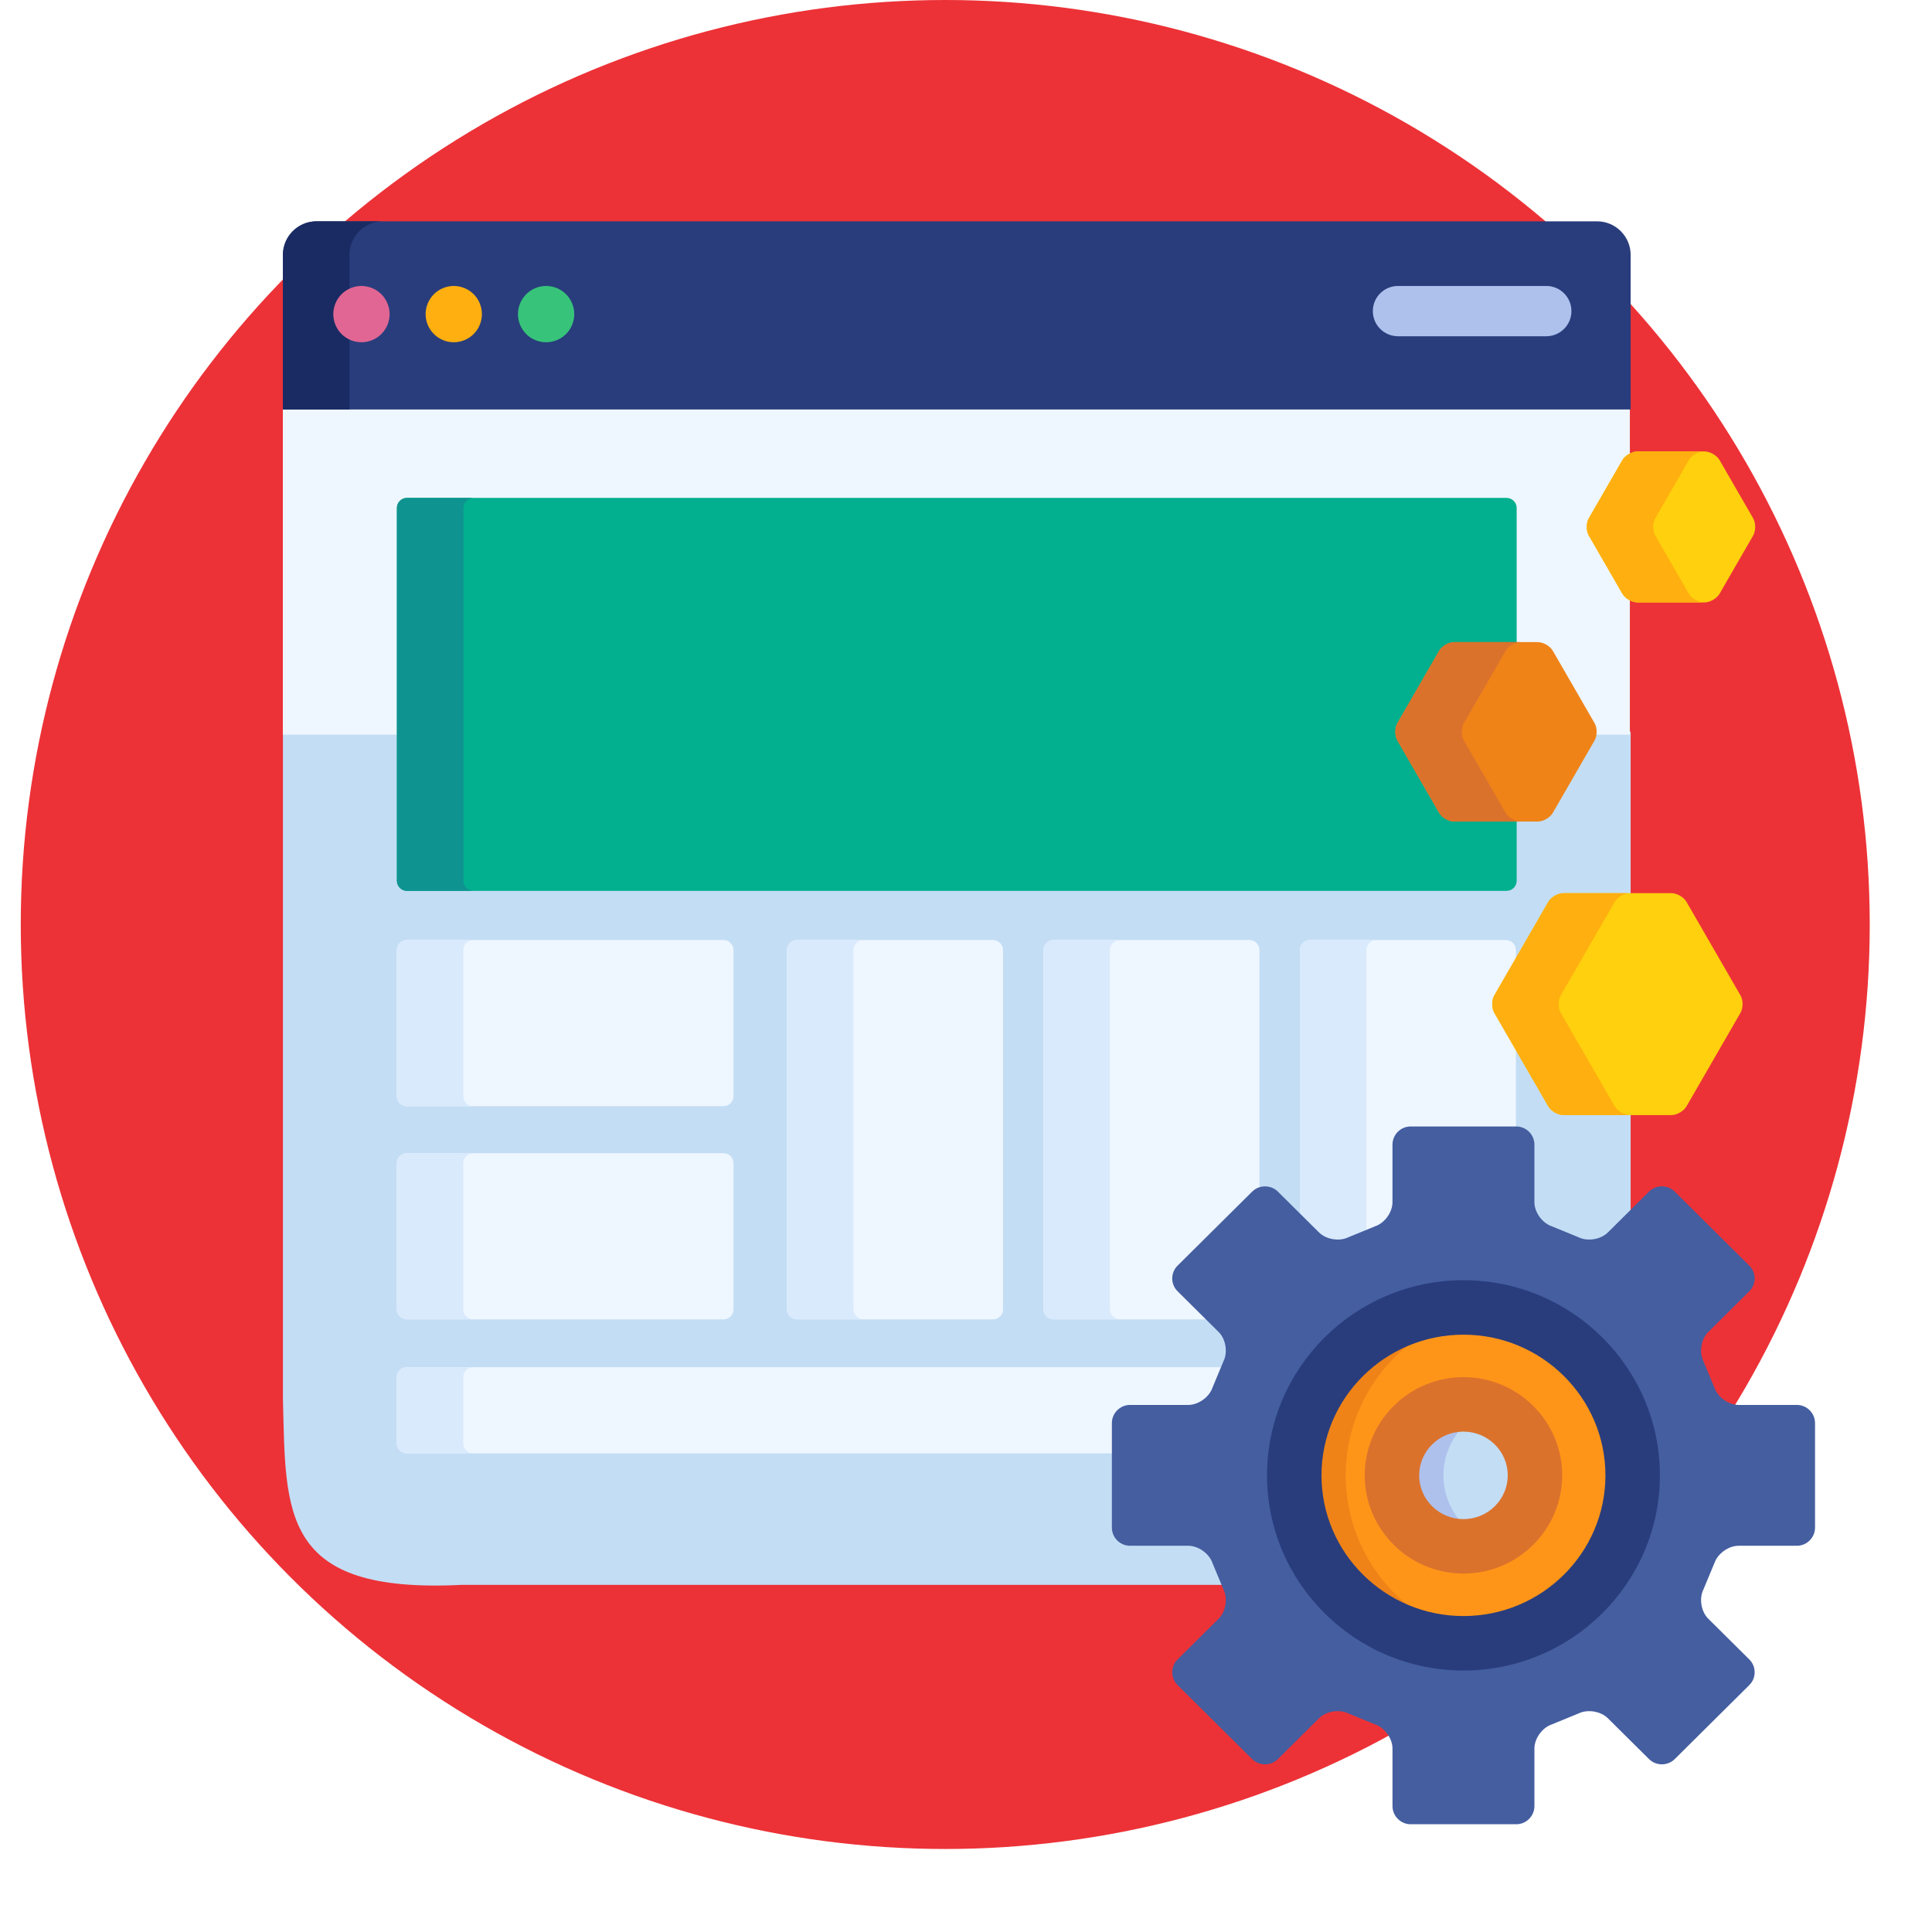 <?xml version="1.0" encoding="utf-8"?>
<svg version="1.1" id="Capa_1" x="0px" y="0px" viewBox="0 0 512 512" style="enable-background:new 0 0 512 512;" xmlns="http://www.w3.org/2000/svg">
  <circle style="fill:#ec3237;" cx="250.5" cy="245" r="245"/>
  <path style="fill:#C3DDF4;" d="M 322.13 413.849 C 321.163 411.063 317.921 408.757 314.921 408.757 L 299.475 408.757 C 297.312 408.757 295.551 406.997 295.551 404.833 L 295.551 377.135 C 295.551 374.972 297.311 373.211 299.475 373.211 L 314.918 373.211 C 317.92 373.211 321.163 370.904 322.149 368.068 L 325.071 361.049 C 326.38 358.407 325.726 354.491 323.592 352.374 L 312.694 341.56 C 311.955 340.826 311.548 339.846 311.548 338.801 C 311.548 337.755 311.955 336.776 312.694 336.041 L 332.459 316.431 C 333.2 315.696 334.191 315.291 335.249 315.291 C 336.307 315.291 337.299 315.696 338.04 316.431 L 348.935 327.244 C 350.285 328.584 352.373 329.384 354.52 329.384 C 355.673 329.384 356.771 329.145 357.695 328.696 L 364.81 325.782 C 367.603 324.827 369.914 321.592 369.914 318.589 L 369.914 303.338 C 369.914 301.174 371.674 299.414 373.838 299.414 L 401.822 299.414 C 403.987 299.414 405.747 301.175 405.747 303.338 L 405.747 318.589 C 405.747 321.592 408.058 324.827 410.9 325.8 L 418.021 328.72 C 418.894 329.146 419.989 329.384 421.141 329.384 C 423.289 329.384 425.377 328.584 426.727 327.244 L 432.135 321.878 L 432.135 294.753 L 414.5 294.753 C 413.353 294.753 411.844 293.882 411.271 292.889 L 396.949 268.082 C 396.375 267.089 396.375 265.348 396.948 264.355 L 411.271 239.548 C 411.844 238.556 413.353 237.684 414.5 237.684 L 432.137 237.684 L 432.137 193.887 L 422.234 193.887 C 422.242 194.589 422.101 195.296 421.806 195.805 L 410.741 214.967 C 410.168 215.96 408.66 216.831 407.513 216.831 L 401.04 216.831 L 401.04 233.423 C 401.04 234.403 400.243 235.2 399.264 235.2 L 107.849 235.2 C 106.869 235.2 106.072 234.403 106.072 233.423 L 106.072 193.887 L 74.977 193.887 L 74.977 370.691 C 75.774 401.012 74.209 422.443 122.467 419.998 L 324.687 419.998 L 322.13 413.849 Z"/>
  <g transform="matrix(0.888, 0, 0, 0.888, 31, 28.557)">
    <path style="fill:#EEF6FF;" d="M297.768,392.345c0-2.435,1.981-4.417,4.417-4.417h17.381c3.379,0,7.03-2.597,8.139-5.788 l2.614-6.278H86.498c-1.65,0-3,1.35-3,3v19.719c0,1.65,1.35,3,3,3h211.27V392.345z"/>
    <path style="fill:#EEF6FF;" d="M450.125,144.523l-10.007-17.333c-0.646-1.117-0.646-3.078-0.001-4.195l10.008-17.334 c0.29-0.501,0.795-0.969,1.377-1.339V89H49.498v98.089h35v-67.715c0-1.103,0.897-2,2-2h328.004c1.103,0,2,0.897,2,2v41.012h7.285 c1.29,0,2.989,0.98,3.634,2.098l12.453,21.569c0.457,0.79,0.583,1.999,0.395,3.036h11.233v-41.227 C450.921,145.492,450.415,145.024,450.125,144.523z"/>
  </g>
  <path style="fill:#293D7C;" d="M 423.253 58.653 L 83.861 58.653 C 78.975 58.653 74.977 62.651 74.977 67.538 L 74.977 108.518 L 432.137 108.518 L 432.137 67.538 C 432.137 62.651 428.139 58.653 423.253 58.653 Z"/>
  <path style="fill:#1A2B63;" d="M 101.49 58.653 L 83.861 58.653 C 78.975 58.653 74.977 62.651 74.977 67.538 L 74.977 108.518 L 92.605 108.518 L 92.605 67.538 C 92.605 62.651 96.603 58.653 101.49 58.653 Z"/>
  <path style="fill:#E26693;" d="M 95.789 90.702 C 93.82 90.702 91.9 89.906 90.508 88.524 C 89.125 87.132 88.33 85.212 88.33 83.243 C 88.33 81.283 89.126 79.364 90.508 77.971 C 91.9 76.579 93.821 75.783 95.789 75.783 C 97.748 75.783 99.678 76.579 101.061 77.971 C 102.453 79.363 103.25 81.283 103.25 83.243 C 103.25 85.213 102.453 87.132 101.061 88.524 C 99.678 89.906 97.748 90.702 95.789 90.702 Z"/>
  <path style="fill:#FFAF10;" d="M 120.252 90.702 C 118.292 90.702 116.362 89.906 114.979 88.513 C 113.588 87.131 112.792 85.212 112.792 83.242 C 112.792 81.282 113.588 79.363 114.979 77.97 C 116.372 76.578 118.292 75.782 120.252 75.782 C 122.221 75.782 124.14 76.578 125.534 77.97 C 126.916 79.362 127.711 81.282 127.711 83.242 C 127.711 85.201 126.916 87.131 125.534 88.513 C 124.14 89.906 122.221 90.702 120.252 90.702 Z"/>
  <path style="fill:#37C47A;" d="M 144.725 90.702 C 142.755 90.702 140.836 89.906 139.453 88.524 C 138.061 87.132 137.265 85.212 137.265 83.243 C 137.265 81.283 138.061 79.364 139.453 77.971 C 140.836 76.579 142.755 75.783 144.725 75.783 C 146.684 75.783 148.614 76.579 149.996 77.971 C 151.389 79.363 152.186 81.283 152.186 83.243 C 152.186 85.213 151.389 87.132 149.996 88.524 C 148.604 89.906 146.684 90.702 144.725 90.702 Z"/>
  <path style="fill:#02AF8E;" d="M 385.386 216.832 C 384.24 216.832 382.73 215.961 382.157 214.968 L 371.094 195.806 C 370.52 194.814 370.52 193.071 371.094 192.079 L 382.158 172.916 C 382.731 171.924 384.24 171.052 385.387 171.052 L 401.931 171.052 L 401.931 134.615 C 401.931 133.149 400.731 131.95 399.265 131.95 L 107.849 131.95 C 106.383 131.95 105.184 133.149 105.184 134.615 L 105.184 233.424 C 105.184 234.89 106.383 236.089 107.849 236.089 L 399.264 236.089 C 400.73 236.089 401.93 234.89 401.93 233.424 L 401.93 216.832 L 385.386 216.832 L 385.386 216.832 Z"/>
  <path style="fill:#0F9390;" d="M 122.812 233.424 L 122.812 134.615 C 122.812 133.149 124.012 131.95 125.478 131.95 L 107.849 131.95 C 106.383 131.95 105.184 133.149 105.184 134.615 L 105.184 233.424 C 105.184 234.89 106.383 236.089 107.849 236.089 L 125.478 236.089 C 124.012 236.089 122.812 234.89 122.812 233.424 Z"/>
  <g transform="matrix(0.888, 0, 0, 0.888, 31, 28.557)">
    <path style="fill:#EEF6FF;" d="M184,294.973c0,1.65-1.35,3-3,3H86.498c-1.65,0-3-1.35-3-3v-43.6c0-1.65,1.35-3,3-3H181 c1.65,0,3,1.35,3,3V294.973z"/>
    <path style="fill:#EEF6FF;" d="M264.427,358.592c0,1.65-1.35,3-3,3h-58.482c-1.65,0-3-1.35-3-3v-107.22c0-1.65,1.35-3,3-3h58.482 c1.65,0,3,1.35,3,3V358.592z"/>
    <path style="fill:#EEF6FF;" d="M317.063,352.303c-0.832-0.826-1.29-1.929-1.29-3.105c0-1.177,0.458-2.279,1.29-3.107l22.247-22.072 c0.472-0.468,1.04-0.802,1.655-1.017v-71.63c0-1.65-1.35-3-3-3h-58.482c-1.65,0-3,1.35-3,3v107.22c0,1.65,1.35,3,3,3h46.941 L317.063,352.303z"/>
    <path style="fill:#EEF6FF;" d="M357.855,336.19c1.519,1.508,3.869,2.408,6.286,2.408c1.297,0,2.533-0.269,3.573-0.774l8.009-3.28 c3.143-1.075,5.745-4.716,5.745-8.096v-17.166c0-2.435,1.981-4.416,4.416-4.416h31.498c0.041,0,0.079,0.011,0.12,0.012V279.31 l-5.606-9.71c-0.646-1.118-0.646-3.078-0.001-4.195l5.607-9.71v-4.322c0-1.65-1.35-3-3-3H356.02c-1.65,0-3,1.35-3,3v80.018 L357.855,336.19z"/>
    <path style="fill:#EEF6FF;" d="M184,358.592c0,1.65-1.35,3-3,3H86.498c-1.65,0-3-1.35-3-3v-43.6c0-1.65,1.35-3,3-3H181 c1.65,0,3,1.35,3,3V358.592z"/>
  </g>
  <g transform="matrix(0.888, 0, 0, 0.888, 31, 28.557)">
    <path style="fill:#D9EAFC;" d="M103.34,398.58v-19.719c0-1.65,1.35-3,3-3H86.498c-1.65,0-3,1.35-3,3v19.719c0,1.65,1.35,3,3,3 h19.842C104.69,401.58,103.34,400.23,103.34,398.58z"/>
    <path style="fill:#D9EAFC;" d="M103.34,294.973v-43.6c0-1.65,1.35-3,3-3H86.498c-1.65,0-3,1.35-3,3v43.6c0,1.65,1.35,3,3,3h19.842 C104.69,297.973,103.34,296.623,103.34,294.973z"/>
    <path style="fill:#D9EAFC;" d="M219.787,358.592v-107.22c0-1.65,1.35-3,3-3h-19.842c-1.65,0-3,1.35-3,3v107.22c0,1.65,1.35,3,3,3 h19.842C221.137,361.592,219.787,360.242,219.787,358.592z"/>
    <path style="fill:#D9EAFC;" d="M296.325,358.592v-107.22c0-1.65,1.35-3,3-3h-19.842c-1.65,0-3,1.35-3,3v107.22c0,1.65,1.35,3,3,3 h19.842C297.675,361.592,296.325,360.242,296.325,358.592z"/>
    <path style="fill:#D9EAFC;" d="M357.855,336.19c1.519,1.508,3.869,2.408,6.286,2.408c1.297,0,2.533-0.269,3.573-0.774l5.148-2.108 v-84.343c0-1.65,1.35-3,3-3H356.02c-1.65,0-3,1.35-3,3v80.018L357.855,336.19z"/>
    <path style="fill:#D9EAFC;" d="M103.34,358.592v-43.6c0-1.65,1.35-3,3-3H86.498c-1.65,0-3,1.35-3,3v43.6c0,1.65,1.35,3,3,3h19.842 C104.69,361.592,103.34,360.242,103.34,358.592z"/>
  </g>
  <path style="fill:#AEC1ED;" d="M 409.782 89.109 L 370.481 89.109 C 366.801 89.109 363.818 86.127 363.818 82.446 C 363.818 78.765 366.801 75.783 370.481 75.783 L 409.782 75.783 C 413.462 75.783 416.445 78.765 416.445 82.446 C 416.445 86.127 413.462 89.109 409.782 89.109 Z"/>
  <path style="fill:#445EA0;" d="M 369.027 478.632 C 369.027 481.277 371.192 483.444 373.839 483.444 L 401.823 483.444 C 404.47 483.444 406.636 481.277 406.636 478.632 L 406.636 463.382 C 406.636 460.736 408.685 457.869 411.188 457.01 L 418.36 454.072 C 420.741 452.913 424.225 453.491 426.103 455.356 L 437 466.17 C 438.878 468.033 441.952 468.033 443.831 466.17 L 463.593 446.558 C 465.471 444.694 465.471 441.644 463.593 439.778 L 452.696 428.963 C 450.818 427.099 450.239 423.631 451.412 421.258 L 454.354 414.19 C 455.223 411.691 458.098 409.644 460.745 409.645 L 476.187 409.645 C 478.834 409.645 481 407.481 481 404.833 L 481 377.135 C 481 374.488 478.834 372.322 476.187 372.322 L 460.745 372.322 C 458.098 372.322 455.223 370.277 454.354 367.777 L 451.412 360.708 C 450.24 358.335 450.818 354.869 452.696 353.004 L 463.592 342.191 C 465.471 340.328 465.471 337.277 463.592 335.412 L 443.83 315.8 C 441.952 313.936 438.878 313.936 436.999 315.8 L 426.101 326.613 C 424.223 328.478 420.738 329.056 418.358 327.898 L 411.187 324.958 C 408.683 324.101 406.634 321.235 406.634 318.588 L 406.634 303.337 C 406.634 300.69 404.468 298.525 401.821 298.525 L 373.837 298.525 C 371.19 298.525 369.025 300.691 369.025 303.337 L 369.025 318.588 C 369.025 321.235 366.975 324.101 364.472 324.958 L 357.304 327.896 C 354.924 329.056 351.439 328.478 349.56 326.613 L 338.663 315.8 C 336.784 313.936 333.71 313.936 331.831 315.8 L 312.066 335.411 C 310.187 337.277 310.187 340.325 312.066 342.191 L 322.963 353.005 C 324.842 354.869 325.42 358.336 324.248 360.708 L 321.306 367.777 C 320.438 370.278 317.562 372.322 314.915 372.322 L 299.473 372.322 C 296.827 372.322 294.66 374.488 294.66 377.135 L 294.66 404.833 C 294.66 407.48 296.826 409.645 299.473 409.645 L 314.915 409.645 C 317.562 409.644 320.438 411.691 321.306 414.19 L 324.248 421.26 C 325.422 423.631 324.843 427.099 322.965 428.963 L 312.066 439.778 C 310.187 441.644 310.187 444.694 312.066 446.558 L 331.831 466.17 C 333.71 468.033 336.784 468.033 338.662 466.169 L 349.557 455.354 C 351.436 453.49 354.921 452.913 357.3 454.071 L 364.471 457.01 C 366.975 457.869 369.024 460.735 369.024 463.382 L 369.024 478.632 L 369.027 478.632 Z"/>
  <ellipse style="fill:#FF9518;" cx="387.828" cy="390.982" rx="44.84" ry="44.502"/>
  <path style="fill:#EF8318;" d="M 356.633 390.986 C 356.634 368.709 373.124 350.257 394.652 346.997 C 392.429 346.661 390.152 346.487 387.833 346.487 C 363.067 346.487 342.994 366.408 342.993 390.986 C 342.993 415.562 363.067 435.486 387.833 435.486 C 390.152 435.486 392.43 435.312 394.652 434.974 C 373.124 431.713 356.633 413.261 356.633 390.986 Z"/>
  <path style="fill:#293D7C;" d="M 387.832 442.704 C 359.127 442.704 335.774 419.504 335.774 390.986 C 335.775 362.469 359.128 339.268 387.832 339.268 C 416.537 339.268 439.891 362.469 439.891 390.985 C 439.89 419.504 416.537 442.704 387.832 442.704 Z M 387.832 353.705 C 367.088 353.705 350.211 370.428 350.21 390.986 C 350.21 411.543 367.087 428.268 387.832 428.268 C 408.577 428.268 425.453 411.543 425.454 390.985 C 425.454 370.428 408.576 353.705 387.832 353.705 Z"/>
  <ellipse style="fill:#C3DDF4;" cx="387.828" cy="390.982" rx="18.954" ry="18.808"/>
  <path style="fill:#AEC1ED;" d="M 382.517 390.986 C 382.517 382.985 387.557 376.168 394.652 373.45 C 392.534 372.637 390.24 372.173 387.832 372.173 C 377.363 372.173 368.877 380.595 368.877 390.986 C 368.877 401.374 377.362 409.797 387.832 409.797 C 390.24 409.797 392.534 409.334 394.652 408.521 C 387.557 405.801 382.517 398.986 382.517 390.986 Z"/>
  <path style="fill:#DB722C;" d="M 387.832 417.014 C 373.4 417.014 361.658 405.337 361.658 390.985 C 361.658 376.631 373.4 364.954 387.832 364.954 C 402.264 364.954 414.006 376.631 414.006 390.984 C 414.004 405.338 402.262 417.014 387.832 417.014 Z M 387.832 379.392 C 381.36 379.392 376.095 384.594 376.095 390.986 C 376.095 397.377 381.36 402.579 387.832 402.579 C 394.303 402.579 399.568 397.378 399.568 390.984 C 399.568 384.593 394.303 379.392 387.832 379.392 Z"/>
  <path style="fill:#EF8318;" d="M 385.386 217.72 C 383.92 217.72 382.121 216.682 381.388 215.412 L 370.325 196.25 C 369.592 194.981 369.592 192.903 370.325 191.635 L 381.388 172.472 C 382.121 171.202 383.92 170.164 385.386 170.164 L 407.514 170.164 C 408.98 170.164 410.779 171.202 411.512 172.472 L 422.576 191.635 C 423.309 192.904 423.309 194.982 422.576 196.25 L 411.512 215.412 C 410.779 216.682 408.98 217.72 407.514 217.72 L 385.386 217.72 L 385.386 217.72 Z"/>
  <g transform="matrix(0.888, 0, 0, 0.888, 31, 28.557)">
    <path style="fill:#FFD00D;" d="M453.759,147.621c-1.65,0-3.675-1.169-4.5-2.598l-10.007-17.333c-0.825-1.429-0.825-3.767,0-5.195 l10.007-17.334c0.825-1.429,2.85-2.598,4.5-2.598h20.015c1.65,0,3.675,1.169,4.5,2.598l10.007,17.334 c0.825,1.429,0.825,3.767,0,5.195l-10.007,17.333c-0.825,1.429-2.85,2.598-4.5,2.598H453.759z"/>
    <path style="fill:#FFD00D;" d="M431.65,300.618c-1.65,0-3.675-1.169-4.5-2.598l-16.12-27.92c-0.825-1.429-0.825-3.767,0-5.195 l16.121-27.922c0.825-1.429,2.85-2.598,4.5-2.598h32.241c1.65,0,3.675,1.169,4.5,2.598l16.121,27.922 c0.825,1.429,0.825,3.767,0,5.195l-16.121,27.921c-0.825,1.429-2.85,2.598-4.5,2.598L431.65,300.618L431.65,300.618z"/>
  </g>
  <path style="fill:#DB722C;" d="M 399.017 215.412 L 387.954 196.25 C 387.221 194.981 387.221 192.903 387.954 191.635 L 399.017 172.472 C 399.75 171.202 401.55 170.164 403.015 170.164 L 385.387 170.164 C 383.921 170.164 382.122 171.202 381.389 172.472 L 370.326 191.635 C 369.593 192.904 369.593 194.982 370.326 196.25 L 381.389 215.412 C 382.122 216.682 383.921 217.72 385.387 217.72 L 403.015 217.72 C 401.55 217.72 399.75 216.682 399.017 215.412 Z"/>
  <g transform="matrix(0.888, 0, 0, 0.888, 31, 28.557)">
    <path style="fill:#FFAF10;" d="M469.102,145.023l-10.007-17.333c-0.825-1.429-0.825-3.767,0-5.195l10.007-17.334 c0.825-1.429,2.85-2.598,4.5-2.598H453.76c-1.65,0-3.675,1.169-4.5,2.598l-10.007,17.334c-0.825,1.429-0.825,3.767,0,5.195 l10.007,17.333c0.825,1.429,2.85,2.598,4.5,2.598h19.842C471.952,147.621,469.926,146.452,469.102,145.023z"/>
    <path style="fill:#FFAF10;" d="M446.993,298.021L430.872,270.1c-0.825-1.429-0.825-3.767,0-5.195l16.121-27.922 c0.825-1.429,2.85-2.598,4.5-2.598H431.65c-1.65,0-3.675,1.169-4.5,2.598l-16.121,27.922c-0.825,1.429-0.825,3.767,0,5.195 l16.121,27.921c0.825,1.429,2.85,2.598,4.5,2.598h19.842C449.843,300.618,447.818,299.449,446.993,298.021z"/>
  </g>
  <g transform="matrix(0.888, 0, 0, 0.888, 31, 28.557)"/>
  <g transform="matrix(0.888, 0, 0, 0.888, 31, 28.557)"/>
  <g transform="matrix(0.888, 0, 0, 0.888, 31, 28.557)"/>
  <g transform="matrix(0.888, 0, 0, 0.888, 31, 28.557)"/>
  <g transform="matrix(0.888, 0, 0, 0.888, 31, 28.557)"/>
  <g transform="matrix(0.888, 0, 0, 0.888, 31, 28.557)"/>
  <g transform="matrix(0.888, 0, 0, 0.888, 31, 28.557)"/>
  <g transform="matrix(0.888, 0, 0, 0.888, 31, 28.557)"/>
  <g transform="matrix(0.888, 0, 0, 0.888, 31, 28.557)"/>
  <g transform="matrix(0.888, 0, 0, 0.888, 31, 28.557)"/>
  <g transform="matrix(0.888, 0, 0, 0.888, 31, 28.557)"/>
  <g transform="matrix(0.888, 0, 0, 0.888, 31, 28.557)"/>
  <g transform="matrix(0.888, 0, 0, 0.888, 31, 28.557)"/>
  <g transform="matrix(0.888, 0, 0, 0.888, 31, 28.557)"/>
  <g transform="matrix(0.888, 0, 0, 0.888, 31, 28.557)"/>
</svg>